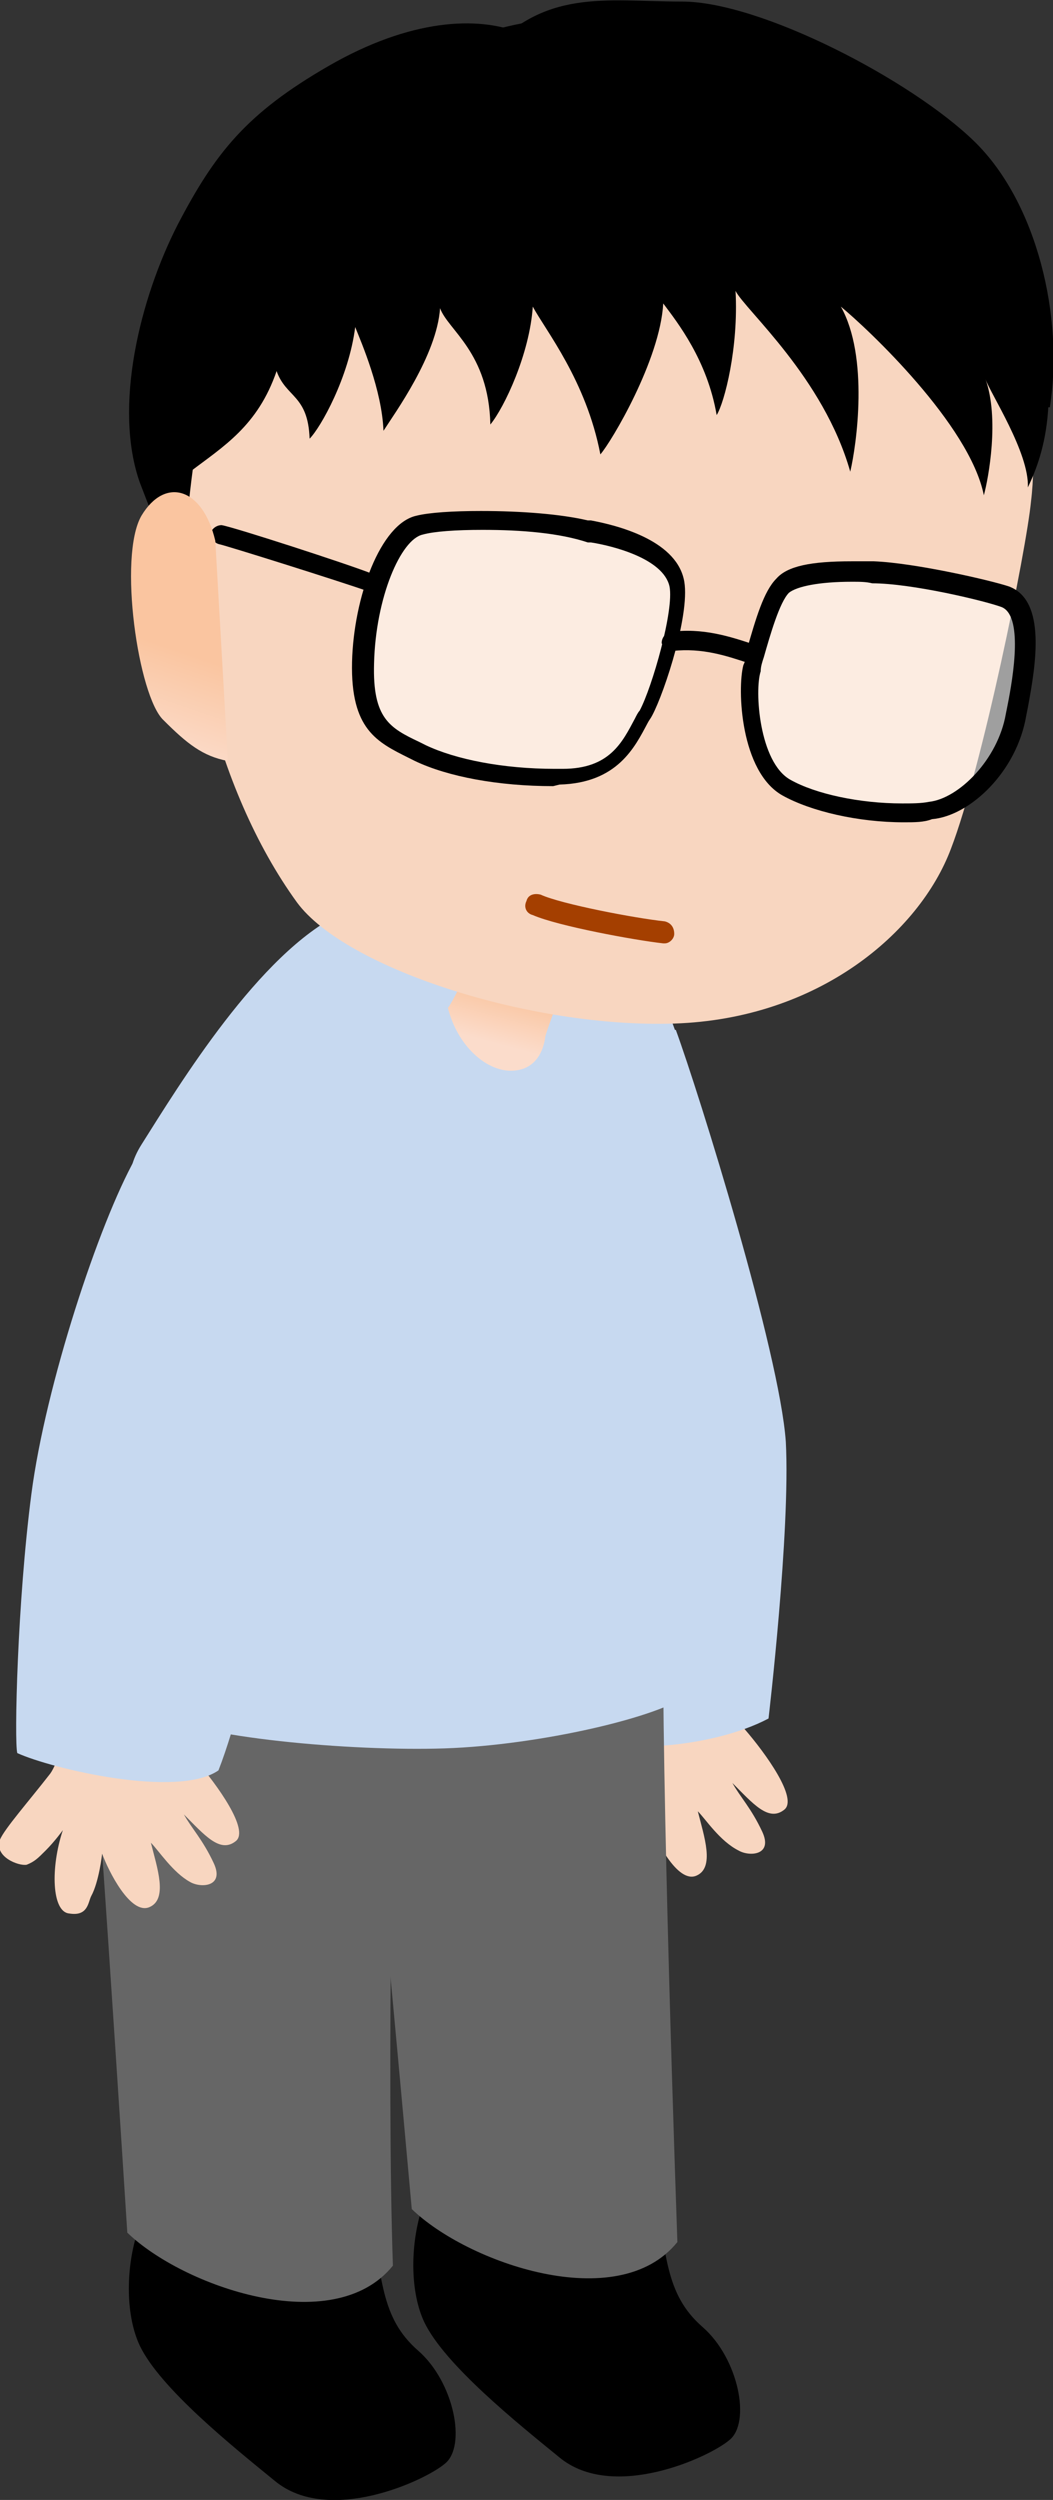 <svg id="レイヤー_1" xmlns="http://www.w3.org/2000/svg" viewBox="0 0 67 159"><rect x="0" y="0" width="67" height="159" fill="#333333" stroke="none"/><style>.st0{fill:#c7d9f0}.st1{fill:#f8d6c0}.st2{fill:url(#XMLID_27_)}.st3{fill:#666}.st4{opacity:.53;fill:#fff}.st5{fill:#a43f00}.st6{fill:url(#XMLID_28_)}</style><g id="XMLID_60_"><path id="XMLID_87_" class="st0" d="M21.7 58.1C16.5 60.6 11.4 69 9 72.8c-2.4 3.8 1.5 6.8 4 9.8 2.5 3.1 17.3 11.2 22.5 8.5 5.1-2.8 10.5-6 10.1-10.9-.6-6.5-.8-10.1-3.3-16.4-2.6-6.2-16.4-7.6-20.6-5.7z"/><path id="XMLID_86_" class="st1" d="M37.9 110.8c-1.4 1.8-2.9 3.5-3.2 4.2-.4 1.1 1.2 1.7 1.7 1.6.5-.2.7-.4 1.3-.9.6-.6 1.1-1.3 1.1-1.3-.8 2.4-.7 5.2.4 5.3 1.2.2 1.2-.7 1.4-1.1.5-.9.7-2.7.7-2.7.4 1.1 1.8 3.9 3 3.4s.5-2.5.1-4.1c.5.5 1.4 1.9 2.6 2.5.7.4 2.2.3 1.5-1.2-.7-1.5-1.4-2.2-1.9-3.1 1.3 1.3 2.3 2.5 3.3 1.7.9-.7-1.2-3.6-2.5-5.1-1.2-1.5-1.3-2.6-1.3-2.6-1.9.4-6.5 1.1-7.2.7 0 0-.5 2-1 2.7z"/><path id="XMLID_85_" class="st0" d="M43 65.5c1.5 4.1 6.6 20.5 7 26.2.3 5.7-1.1 17.6-1.1 17.6-3.6 1.9-9.9 2.3-11.8 1.1-.3-8.8-2.4-20.7-4.1-25.8-1.7-5.1-3.1-14.6-1.5-18.3"/><path id="XMLID_84_" d="M66.8 25.9c.9-5.7-.8-13-4.8-16.9C58 5.1 48.4.1 43.4.1c-4.9 0-8.8-.9-12.6 3.5 3.6 3.7 14.4 8.8 17.3 10C51 14.8 62.8 23.2 63.9 24c1.2.9 2.5 2 2.9 1.9z"/><path id="XMLID_83_" d="M33.1 2.1c-2.7-1.1-7-.9-12.2 2.1-5.2 3-7.2 5.5-9.6 10.1C8.9 19 7.2 25.9 8.9 30.7c.9 2.3 2.7 7.6 5 5.6C16.2 34.2 28 23.9 30.5 19c2.6-4.9 9.7-15.1 2.6-16.9z"/><linearGradient id="XMLID_27_" gradientUnits="userSpaceOnUse" x1="-609.159" y1="188.259" x2="-610.406" y2="185.142" gradientTransform="scale(-1 1) rotate(6.817 702.991 4976.914)"><stop offset="0" stop-color="#fbdccb"/><stop offset="1" stop-color="#fac5a0"/></linearGradient><path id="XMLID_82_" class="st2" d="M28.5 64.1c.6 2.4 2.4 4 4 4s2.1-1.3 2.2-2.2c.5-1.6 1.4-3.7 1.4-3.7l-5.4-2.3c0-.1-1.9 3.9-2.2 4.2z"/><path id="XMLID_81_" d="M9.6 137.6c.4-3.4-.1-5.3-.3-7.1 1.3.6 10.1 3.7 13.5 1.7.2 3 .5 6.9.7 8 .8 4.7.7 7.2 3.1 9.3 2.3 2 3.1 6.1 1.7 7.2-1.3 1.1-7.4 3.9-10.8 1.1-2.7-2.2-7.3-5.9-8.6-8.6-.9-1.9-.9-4.8-.2-7.1.2-.9.6-2.4.9-4.5z"/><path id="XMLID_80_" class="st3" d="M5.4 103.7c.4 2.2 2.7 38.3 2.7 38.3 3.5 3.4 13.1 6.8 16.9 2.1-.4-11.5 0-35.6.4-41.5"/><path id="XMLID_79_" d="M27.7 136.1c.4-3.4-.1-5.3-.3-7.1 1.3.6 10.1 3.7 13.5 1.7.2 3 .5 6.9.7 8 .8 4.7.7 7.2 3.1 9.3 2.3 2 3.1 6.1 1.7 7.2-1.3 1.1-7.4 3.9-10.8 1.1-2.7-2.2-7.3-5.9-8.6-8.6-.9-1.9-.9-4.8-.2-7.1.3-.9.7-2.4.9-4.5z"/><path id="XMLID_78_" class="st3" d="M23 107.2c.4 2.2 3.2 33.3 3.2 33.3 3.5 3.4 13.1 6.8 16.9 2.1-.4-11.5-1.2-37.3-.8-43.2"/><path id="XMLID_77_" class="st1" d="M65.6 31.9c-.3 3.1-3.1 16.9-5.1 22.1-2 5.3-8.4 10.8-17.6 11.1-9.1.3-20.9-3.5-24-7.7-5.3-7.3-7.7-18.4-6.8-26.2.9-7.8 3.4-19.8 11.5-24.5C31.8 2 56.2 8.4 60.2 14c4.1 5.6 6.1 12.2 5.4 17.9z"/><path id="XMLID_76_" d="M39.4 1.2c4.7.5 23.1 7.5 25.8 15.6 2.7 8 1.2 12.1.2 14.2.1-2.2-2.4-6-2.7-6.9.9 2.5.2 6.3-.1 7.4-.9-4.5-7.4-10.6-9.1-12 1.8 3.2 1 8.8.6 10.5-1.7-6-6.7-10.3-7.3-11.5.2 3.6-.7 7.1-1.2 7.9-.6-3.5-2.5-5.9-3.4-7.1-.2 3.6-3.3 8.8-4 9.6-.9-4.7-3.5-7.9-4.3-9.4-.2 3-1.8 6.4-2.7 7.5-.1-4.6-2.7-6-3.2-7.4-.2 3-2.9 6.7-3.6 7.8-.1-2.6-1.4-5.6-1.8-6.6-.4 3.2-2.2 6.4-2.9 7.1-.1-2.8-1.5-2.6-2.1-4.3-1.2 3.5-3.4 4.8-5.5 6.4-1.2-4.8 2.1-15.2 4.1-18.6C18.4 7.9 29.3 0 39.4 1.2z"/><path id="XMLID_75_" class="st4" d="M64 38c-1.2-.4-5.8-1.5-8.4-1.6s-4.9 0-5.8.9c-.9.9-1.5 3.8-1.9 5.2-.4 1.4-.1 6.3 2.2 7.6 2.3 1.3 6.4 1.8 9.2 1.5 2.2-.3 4.9-3 5.5-6.1.4-2.5 1.3-6.8-.8-7.5z"/><path id="XMLID_74_" class="st4" d="M43 37c.4 1.7-1.1 6.8-1.9 8.3-.8 1.5-1.6 4-5.4 4.1-3.7.1-7-.5-9-1.5-2.1-1-3.7-1.5-3.6-5.7.1-4 1.7-8.3 3.6-8.8 1.9-.4 7.5-.4 10.7.3 1.3.2 5.1 1 5.6 3.3z"/><path id="XMLID_73_" d="M23.6 37.6h-.2c-1.7-.6-9-2.9-9.5-3-.3-.1-.5-.4-.5-.7.1-.3.4-.5.7-.5.7.1 8.1 2.5 9.6 3.1.3.1.5.5.4.8-.1.1-.3.3-.5.3z"/><path id="XMLID_72_" d="M47.9 42.2h-.2c-1.5-.5-3-1-4.9-.8-.3 0-.6-.2-.7-.5 0-.3.2-.6.5-.7 2.1-.3 3.9.3 5.4.8.3.1.5.5.4.8 0 .2-.3.4-.5.4z"/><path id="XMLID_71_" class="st5" d="M42.3 60c.3 0 .6-.3.6-.6 0-.4-.2-.7-.6-.8-1.9-.2-6.6-1.1-7.9-1.7-.4-.1-.8 0-.9.4-.2.4 0 .8.4.9 1.6.7 6.5 1.6 8.3 1.8h.1z"/><path id="XMLID_70_" class="st1" d="M3.2 112.8C1.8 114.6.3 116.3 0 117c-.4 1.1 1.2 1.7 1.7 1.6.5-.2.7-.4 1.2-.9.6-.6 1.1-1.3 1.1-1.3-.8 2.4-.7 5.2.4 5.3 1.2.2 1.2-.7 1.4-1.1.5-.9.7-2.7.7-2.7.4 1.1 1.8 3.9 3 3.4s.5-2.5.1-4.1c.5.5 1.4 1.9 2.5 2.5.7.4 2.2.3 1.5-1.2-.7-1.5-1.4-2.2-1.9-3.1 1.3 1.3 2.3 2.5 3.3 1.7.9-.7-1.2-3.6-2.5-5.1-1.2-1.5-1.3-2.6-1.3-2.6-1.9.4-6.5 1.1-7.2.7.2.1-.3 2-.8 2.7z"/><path id="XMLID_69_" class="st0" d="M17.9 64.8c-2.9 1.6-7 4.9-9.3 8.9C6.3 77.8 2.9 88.1 2 95c-.9 6.9-1.1 15.8-.9 16.5 2.2 1 10.2 2.9 12.8 1.1 2.2-5.6 4.6-19.2 6.3-22.3 1.7-3.1 7.7-9.1 8.4-12.4.7-3.3-6.7-15.3-10.7-13.1z"/><path id="XMLID_68_" class="st0" d="M40.6 78.4c.2 2.1 3.1 26.3 3.3 29.3-1.8 1.5-9.6 3.3-15.6 3.5-6 .2-15.9-.7-18.2-2.2.8-12.5 1.7-25.8 5.2-32.1"/><linearGradient id="XMLID_28_" gradientUnits="userSpaceOnUse" x1="-577.884" y1="117.03" x2="-580.453" y2="111.002" gradientTransform="scale(-1 1) rotate(4.112 674.104 8002.71)"><stop offset="0" stop-color="#fbdccb"/><stop offset="1" stop-color="#fac5a0"/></linearGradient><path id="XMLID_67_" class="st6" d="M13.7 34.4c-.8-3.4-3.2-4.1-4.7-1.6-1.5 2.6-.2 11.5 1.4 13 1.5 1.5 2.5 2.3 4.1 2.6"/><path id="XMLID_64_" d="M57.5 52.3c-2.9 0-5.9-.7-7.7-1.7-2.7-1.5-2.9-6.8-2.5-8.3.1-.2.2-.5.2-.9.6-2.1 1.1-3.8 1.9-4.6.7-.8 2.2-1.1 4.8-1.1h1.4c2.6.1 7.4 1.2 8.6 1.6 2.4.9 1.7 5 1.2 7.7l-.1.5c-.6 3.6-3.6 6.4-6 6.6-.5.2-1.1.2-1.8.2zM54.2 37c-2.1 0-3.5.3-4 .7-.6.6-1.2 2.7-1.6 4.1-.1.3-.2.6-.2.9-.4 1.2-.1 5.8 1.9 6.9 1.6.9 4.4 1.5 7.1 1.5.6 0 1.2 0 1.7-.1 1.9-.2 4.4-2.7 4.9-5.6l.1-.5c.4-2 1-5.8-.4-6.3-1.1-.4-5.7-1.5-8.2-1.5-.4-.1-.8-.1-1.3-.1z"/><path id="XMLID_61_" d="M35.2 50c-3.5 0-6.7-.6-8.8-1.6l-.4-.2c-2-1-3.7-1.8-3.6-6.1.1-4.1 1.8-8.8 4.1-9.3.8-.2 2.3-.3 4.1-.3 2.6 0 5.1.2 6.8.6h.2c1.6.3 5.3 1.2 5.9 3.7.5 2-1.2 7.2-2 8.7-.1.2-.2.3-.3.5-.8 1.5-1.9 3.8-5.6 3.9l-.4.1zm-4.5-16.3c-1.7 0-3.1.1-3.8.3-1.4.3-3 4-3.1 8.2-.1 3.5 1 4.1 2.9 5l.4.2c1.9.9 4.9 1.5 8.2 1.5h.5c3 0 3.8-1.7 4.6-3.2.1-.2.2-.4.3-.5.8-1.5 2.2-6.4 1.9-7.9-.4-1.8-3.7-2.6-5-2.8h-.2c-1.8-.6-4.2-.8-6.7-.8z"/></g></svg>